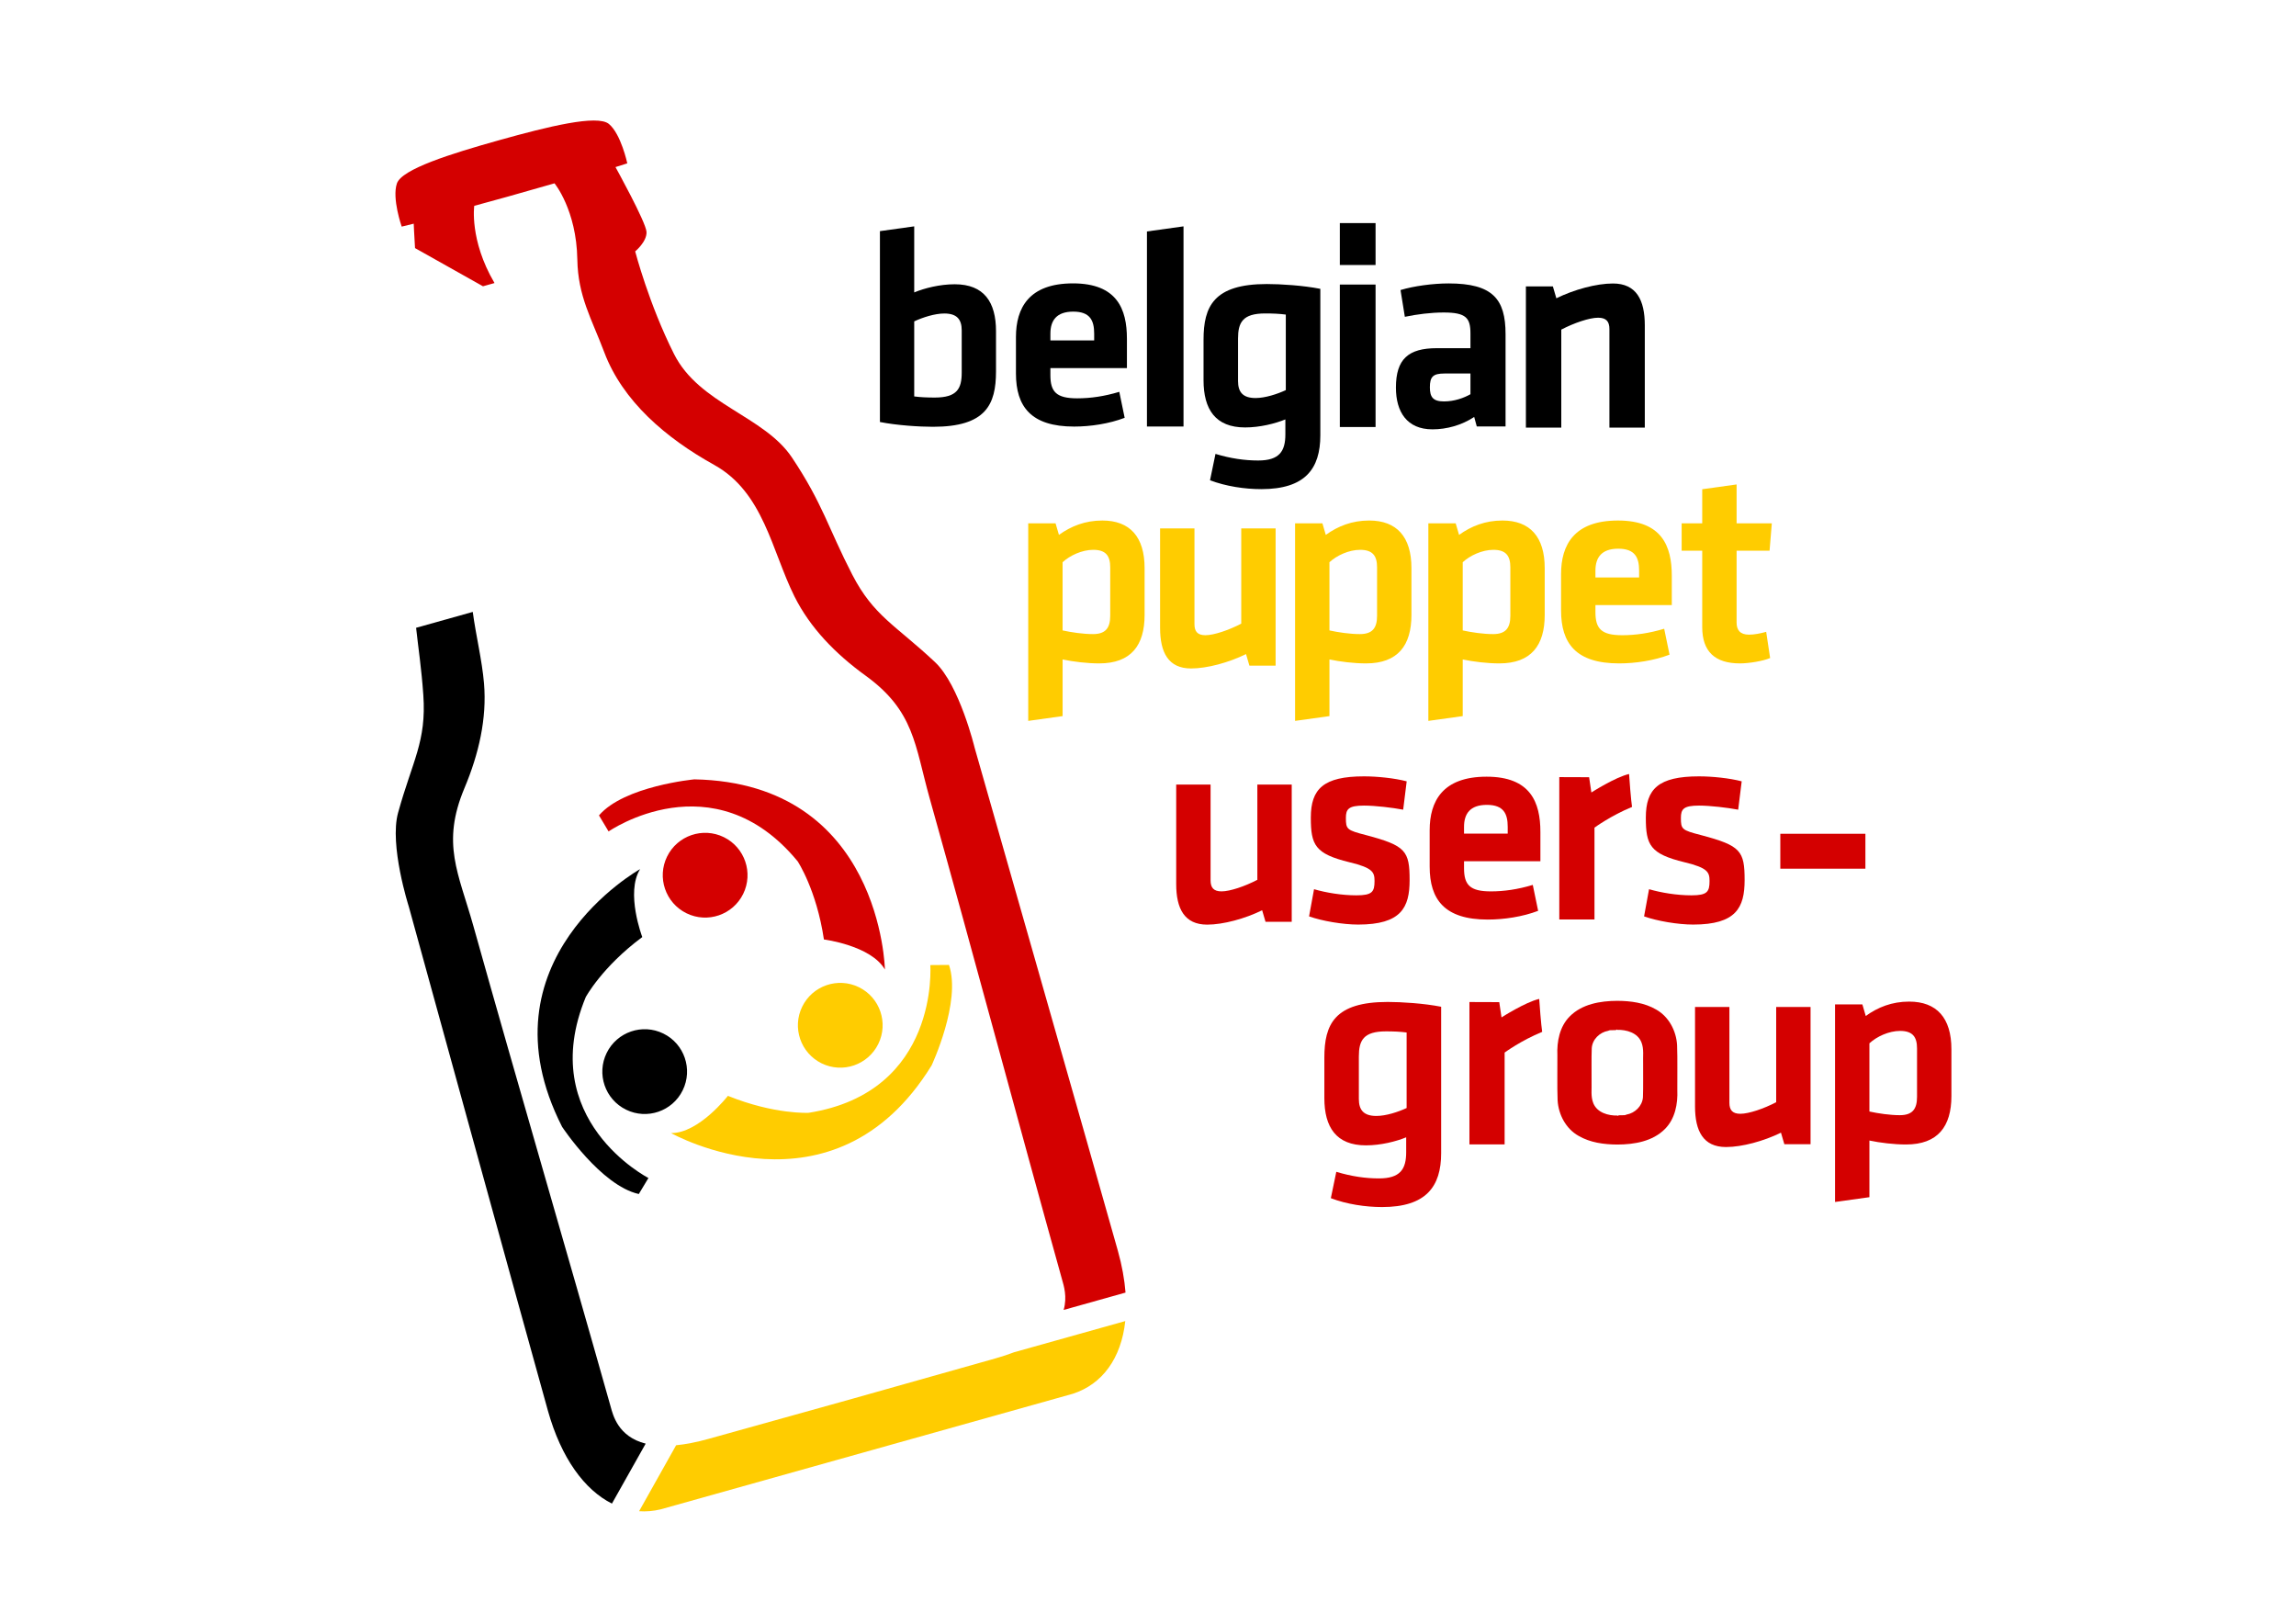 <?xml version="1.0" encoding="UTF-8" standalone="no"?>
<!-- Created with Inkscape (http://www.inkscape.org/) -->

<svg
   xmlns:dc="http://purl.org/dc/elements/1.1/"
   xmlns:cc="http://creativecommons.org/ns#"
   xmlns:rdf="http://www.w3.org/1999/02/22-rdf-syntax-ns#"
   xmlns:svg="http://www.w3.org/2000/svg"
   xmlns="http://www.w3.org/2000/svg"
   xmlns:sodipodi="http://sodipodi.sourceforge.net/DTD/sodipodi-0.dtd"
   xmlns:inkscape="http://www.inkscape.org/namespaces/inkscape"
   version="1.1"
   width="1052.362"
   height="744.094"
   id="svg3093"
   inkscape:version="0.48.4 r9939"
   sodipodi:docname="belgian-puppet-usergroup.svg">
  <sodipodi:namedview
     pagecolor="#ffffff"
     bordercolor="#666666"
     borderopacity="1"
     objecttolerance="10"
     gridtolerance="10"
     guidetolerance="10"
     inkscape:pageopacity="0"
     inkscape:pageshadow="2"
     inkscape:window-width="1920"
     inkscape:window-height="1027"
     id="namedview3084"
     showgrid="false"
     width="2048px"
     inkscape:zoom="1"
     inkscape:cx="560.96018"
     inkscape:cy="297.48423"
     inkscape:window-x="0"
     inkscape:window-y="0"
     inkscape:window-maximized="1"
     inkscape:current-layer="svg3093"
     inkscape:snap-global="true"
     showguides="true"
     inkscape:guide-bbox="true" />
  <defs
     id="defs3095" />
  <g
     style="fill:#ffcc00"
     id="g4079"
     transform="matrix(0.576,0,0,0.576,102.579,163.863)">
    <path
       d="m 667.463,217.088 c 7.175,1.571 16.367,2.916 24.215,2.916 9.866,0 13.677,-4.711 13.677,-14.575 l 0,-38.564 c 0,-8.97 -3.362,-13.902 -13.453,-13.902 -8.969,0 -18.61,4.485 -24.439,9.866 l 0,54.258 z m 65.246,-12.33 c 0,24.214 -10.762,38.563 -36.098,38.563 -9.641,0 -20.627,-1.345 -29.147,-3.138 l 0,45.068 -27.354,3.811 0,-157.175 21.749,0 2.69,9.193 c 9.642,-6.95 20.852,-11.435 34.529,-11.435 21.973,0 33.631,13.004 33.631,37.892 l 0,37.22"
       style="fill:#ffcc00;fill-opacity:1;fill-rule:nonzero;stroke:none"
       id="path3029-6"
       inkscape:connector-curvature="0" />
    <path
       d="m 772.394,135.915 0,76.232 c 0,5.829 2.466,8.744 8.744,8.744 6.727,0 18.61,-4.036 28.476,-9.192 l 0,-75.784 27.353,0 0,109.192 -20.852,0 -2.691,-9.192 c -13.677,6.726 -30.941,11.433 -43.722,11.433 -18.16,0 -24.663,-12.778 -24.663,-32.286 l 0,-79.148 27.354,0"
       style="fill:#ffcc00;fill-opacity:1;fill-rule:nonzero;stroke:none"
       id="path3031-2"
       inkscape:connector-curvature="0" />
    <path
       d="m 879.806,217.089 c 7.174,1.571 16.367,2.916 24.214,2.916 9.866,0 13.678,-4.711 13.678,-14.576 l 0,-38.564 c 0,-8.97 -3.364,-13.902 -13.452,-13.902 -8.97,0 -18.611,4.485 -24.44,9.866 l 0,54.259 z m 65.246,-12.333 c 0,24.216 -10.762,38.565 -36.099,38.565 -9.64,0 -20.628,-1.345 -29.147,-3.138 l 0,45.067 -27.354,3.812 0,-157.175 21.749,0 2.69,9.193 c 9.641,-6.95 20.852,-11.435 34.528,-11.435 21.973,0 33.632,13.004 33.632,37.892 l 0,37.219"
       style="fill:#ffcc00;fill-opacity:1;fill-rule:nonzero;stroke:none"
       id="path3033-3"
       inkscape:connector-curvature="0" />
    <path
       d="m 985.857,217.089 c 7.176,1.571 16.368,2.916 24.216,2.916 9.864,0 13.676,-4.711 13.676,-14.576 l 0,-38.564 c 0,-8.97 -3.362,-13.902 -13.452,-13.902 -8.967,0 -18.609,4.485 -24.44,9.866 l 0,54.259 z m 65.246,-12.333 c 0,24.216 -10.76,38.565 -36.097,38.565 -9.642,0 -20.628,-1.345 -29.149,-3.138 l 0,45.067 -27.354,3.812 0,-157.175 21.749,0 2.692,9.193 c 9.639,-6.95 20.85,-11.435 34.526,-11.435 21.973,0 33.632,13.004 33.632,37.892 l 0,37.219"
       style="fill:#ffcc00;fill-opacity:1;fill-rule:nonzero;stroke:none"
       id="path3035-8"
       inkscape:connector-curvature="0" />
    <path
       d="m 1091.46,174.937 34.755,0 0,-5.381 c 0,-10.314 -3.14,-17.488 -16.594,-17.488 -13.451,0 -18.162,7.174 -18.162,17.488 l 0,5.381 z m 21.302,45.963 c 10.538,0 21.525,-1.569 33.407,-5.157 l 4.261,20.628 c -12.331,4.709 -27.13,6.95 -40.135,6.95 -34.304,0 -46.187,-15.919 -46.187,-42.152 l 0,-28.925 c 0,-23.093 10.312,-42.6 45.292,-42.6 34.978,0 42.825,20.402 42.825,43.946 l 0,23.318 -60.764,0 0,5.605 c 0,13.228 4.711,18.385 21.302,18.385"
       style="fill:#ffcc00;fill-opacity:1;fill-rule:nonzero;stroke:none"
       id="path3037-7"
       inkscape:connector-curvature="0" />
    <path
       d="m 1230.473,239.062 c -5.83,2.466 -17.04,4.259 -23.992,4.259 -19.954,0 -30.045,-9.417 -30.045,-28.923 l 0,-60.761 -16.367,0 0,-21.749 16.367,0 0,-27.13 27.354,-3.812 0,30.942 28.028,0 -1.795,21.749 -26.233,0 0,57.175 c 0,5.829 2.69,9.639 9.866,9.639 4.036,0 8.969,-0.896 13.676,-2.241 l 3.14,20.852"
       style="fill:#ffcc00;fill-opacity:1;fill-rule:nonzero;stroke:none"
       id="path3039-8"
       inkscape:connector-curvature="0" />
  </g>
  <g
     style="fill:#000000"
     id="g4107"
     transform="matrix(0.576,0,0,0.576,397.223,55.332)">
    <g
       style="fill:#000000"
       id="g4087">
      <path
         inkscape:connector-curvature="0"
         style="fill:#000000;fill-opacity:1;fill-rule:nonzero;stroke:none"
         id="path3045"
         d="m 37.857,219.34 c 4.92,0.67 10.512,0.894 16.327,0.894 17.892,0 21.471,-7.157 21.471,-19.902 l 0,-33.551 c 0,-8.72 -3.805,-13.42 -13.866,-13.42 -7.604,0 -17.221,3.132 -23.931,6.263 l 0,59.716 z m 65.083,-19.906 c 0,26.391 -8.051,44.06 -50.098,44.06 -10.959,0 -28.628,-1.118 -42.27,-3.802 l 0,-151.858 27.286,-3.802 0,52.559 c 8.052,-3.355 20.352,-6.486 32.206,-6.486 23.484,0 32.877,14.315 32.877,37.348 l 0,31.981" />
      <path
         inkscape:connector-curvature="0"
         id="path3041"
         style="fill:#000000;fill-opacity:1;fill-rule:nonzero;stroke:none;display:inline"
         d="m 223.051,88.087 29.098,-4.054 0,159.218 -29.098,0"
         sodipodi:nodetypes="cccc" />
      <path
         inkscape:connector-curvature="0"
         id="path3043"
         style="fill:#000000;fill-opacity:1;fill-rule:nonzero;stroke:none;display:inline"
         d="m 480.475,201.105 -20.606,0 c -9.159,0 -11.681,2.519 -11.681,10.994 0,7.783 2.522,11.217 11.223,11.217 8.244,0 15.8,-2.748 21.064,-5.725 l 0,-16.486 z m 27.936,42.133 -22.896,0 -2.064,-7.556 c -10.075,6.641 -21.98,9.847 -33.2,9.847 -20.38,0 -29.081,-13.968 -29.081,-33.203 0,-22.67 9.847,-31.371 32.516,-31.371 l 26.789,0 0,-11.676 c 0,-12.368 -3.435,-16.718 -21.293,-16.718 -10.076,0 -21.067,1.376 -30.913,3.434 l -3.435,-21.296 c 10.533,-3.203 25.875,-5.264 38.24,-5.264 35.032,0 45.337,12.363 45.337,40.299 l 0,73.504" />
      <path
         inkscape:connector-curvature="0"
         style="fill:#000000;fill-opacity:1;fill-rule:nonzero;stroke:none"
         id="path3031-5"
         d="m 591.053,244.173 0,-78.457 c 0,-5.999 -2.538,-9 -8.999,-9 -6.924,0 -19.153,4.153 -29.307,9.461 l 0,77.996 -28.152,0 0,-112.38 21.461,0 2.769,9.461 c 14.076,-6.922 31.844,-11.767 44.998,-11.767 18.691,0 25.383,13.151 25.383,33.228 l 0,81.458 -28.153,0" />
      <path
         style="fill:#000000;fill-opacity:1;fill-rule:nonzero;stroke:none"
         d="m 376.535,81.432 0,33.345 28.436,0 0,-33.345 -28.436,0 z m 0,48.902 0,113.34 28.436,0 0,-113.34 -28.436,0 z"
         id="rect4523"
         inkscape:connector-curvature="0" />
      <path
         d="m 146.221,174.787 34.832,0 0,-5.393 c 0,-10.337 -3.147,-17.526 -16.63,-17.526 -13.48,0 -18.201,7.19 -18.201,17.526 l 0,5.393 z m 21.348,46.064 c 10.561,0 21.573,-1.573 33.48,-5.168 l 4.271,20.673 c -12.358,4.72 -27.19,6.966 -40.223,6.966 -34.38,0 -46.289,-15.954 -46.289,-42.244 l 0,-28.989 c 0,-23.144 10.335,-42.693 45.391,-42.693 35.055,0 42.919,20.447 42.919,44.043 l 0,23.37 -60.898,0 0,5.617 c 0,13.257 4.721,18.426 21.348,18.426"
         style="fill:#000000;fill-opacity:1;fill-rule:nonzero;stroke:none"
         id="path3975"
         inkscape:connector-curvature="0" />
      <path
         style="fill:#000000;fill-opacity:1;fill-rule:nonzero;stroke:none"
         d="m 318.493,129.918 c -42.306,0 -50.409,17.788 -50.409,44.342 l 0,32.177 c 0,23.176 9.453,37.574 33.081,37.574 11.763,0 23.926,-3.067 32.031,-6.389 l 0,11.902 c 0,13.448 -4.78,20.79 -21.646,20.79 -10.713,0 -21.878,-1.604 -33.956,-5.251 l -4.347,20.975 c 12.536,4.788 27.591,7.06 40.812,7.06 34.874,0 46.967,-16.185 46.967,-42.854 l 0,-17.61 0,-20.158 0,-78.735 c -13.727,-2.7 -31.506,-3.822 -42.533,-3.822 z m -1.371,23.396 c 5.851,0 11.473,0.23 16.424,0.904 l 0,60.094 c -6.751,3.15 -16.416,6.301 -24.067,6.301 -10.124,0 -13.944,-4.733 -13.944,-13.507 l 0,-33.752 c 0,-12.824 3.585,-20.041 21.587,-20.041 z"
         id="path3002-9"
         inkscape:connector-curvature="0"
         sodipodi:nodetypes="sssscssccsscccssccssss" />
    </g>
  </g>
  <g
     id="g3247"
     transform="matrix(0.576,0,0,0.576,153.136,180.246)">
    <g
       id="g3255"
       style="fill:#d40000">
      <path
         inkscape:connector-curvature="0"
         id="path3047"
         style="fill:#d40000;fill-opacity:1;fill-rule:nonzero;stroke:none;display:inline"
         d="m 814.887,422.664 c -12.091,0 -28.607,-2.791 -39.073,-6.513 l 3.954,-21.629 c 9.536,2.79 22.095,4.884 33.724,4.884 12.559,0 14.42,-2.791 14.42,-11.396 0,-6.977 -1.395,-10.466 -19.769,-14.885 -27.674,-6.742 -30.93,-13.719 -30.93,-35.582 0,-22.793 9.998,-32.794 42.326,-32.794 10.466,0 24.188,1.394 33.956,3.954 l -2.794,22.557 c -8.603,-1.626 -22.325,-3.256 -31.163,-3.256 -12.327,0 -14.42,2.791 -14.42,9.771 0,9.068 0.698,9.766 16.048,13.722 31.631,8.371 34.654,12.557 34.654,35.815 0,21.862 -6.745,35.351 -40.934,35.351" />
      <path
         style="fill:#d40000;fill-opacity:1;fill-rule:nonzero;stroke:none"
         d="m 974.928,305.347 23.733,0.085 1.793,12.144 c 0,0 18.904,-12.144 29.997,-14.705 1.392,20.111 2.358,26.208 2.358,26.208 -16.868,6.904 -29.879,16.476 -29.879,16.476 l 0,73.076 -28.001,0 z"
         id="rect3857"
         inkscape:connector-curvature="0"
         sodipodi:nodetypes="ccccccccc" />
      <path
         d="m 697.441,311.278 0,76.232 c 0,5.829 2.466,8.744 8.744,8.744 6.727,0 18.61,-4.036 28.476,-9.192 l 0,-75.784 27.353,0 0,109.192 -20.852,0 -2.691,-9.192 c -13.677,6.726 -30.941,11.433 -43.722,11.433 -18.16,0 -24.663,-12.778 -24.663,-32.286 l 0,-79.148 27.354,0"
         style="fill:#d40000;fill-opacity:1;fill-rule:nonzero;stroke:none"
         id="path4014"
         inkscape:connector-curvature="0" />
      <path
         d="m 899.127,350.3 34.755,0 0,-5.381 c 0,-10.314 -3.14,-17.488 -16.594,-17.488 -13.451,0 -18.162,7.174 -18.162,17.488 l 0,5.381 z m 21.302,45.963 c 10.538,0 21.525,-1.569 33.407,-5.157 l 4.261,20.628 c -12.331,4.709 -27.13,6.95 -40.135,6.95 -34.304,0 -46.187,-15.919 -46.187,-42.152 l 0,-28.925 c 0,-23.093 10.312,-42.6 45.292,-42.6 34.978,0 42.825,20.402 42.825,43.946 l 0,23.318 -60.764,0 0,5.605 c 0,13.228 4.711,18.385 21.302,18.385"
         style="fill:#d40000;fill-opacity:1;fill-rule:nonzero;stroke:none"
         id="path4034"
         inkscape:connector-curvature="0" />
      <path
         d="m 1081.466,422.664 c -12.091,0 -28.607,-2.791 -39.073,-6.513 l 3.954,-21.629 c 9.536,2.79 22.095,4.884 33.724,4.884 12.559,0 14.42,-2.791 14.42,-11.396 0,-6.977 -1.395,-10.466 -19.769,-14.885 -27.674,-6.742 -30.93,-13.719 -30.93,-35.582 0,-22.793 9.998,-32.794 42.326,-32.794 10.466,0 24.188,1.394 33.956,3.954 l -2.794,22.557 c -8.603,-1.626 -22.325,-3.256 -31.163,-3.256 -12.327,0 -14.42,2.791 -14.42,9.771 0,9.068 0.698,9.766 16.048,13.722 31.631,8.371 34.654,12.557 34.654,35.815 0,21.862 -6.745,35.351 -40.934,35.351"
         style="fill:#d40000;fill-opacity:1;fill-rule:nonzero;stroke:none;display:inline"
         id="path3253"
         inkscape:connector-curvature="0" />
    </g>
  </g>
  <g
     id="g3240"
     transform="matrix(0.576,0,0,0.576,3.662,283.321)">
    <path
       inkscape:connector-curvature="0"
       id="path4535"
       d="m 1280.493,304.4 c -13.336,0.043 -27.982,2.503 -37.737,12.378 -8.066,8.055 -10.323,19.952 -9.849,30.957 0.112,11.936 -0.253,23.902 0.187,35.829 0.675,11.341 6.574,22.589 16.65,28.24 9.232,5.411 20.213,6.865 30.749,6.925 0.089,-7e-5 0.18,2.9e-4 0.27,0 13.336,-0.043 27.982,-2.503 37.737,-12.378 8.066,-8.055 10.323,-19.952 9.849,-30.957 -0.112,-11.936 0.253,-23.902 -0.187,-35.829 -0.675,-11.341 -6.574,-22.589 -16.65,-28.24 -9.232,-5.411 -20.213,-6.865 -30.749,-6.925 -0.09,-5.2e-4 -0.18,3.1e-4 -0.27,0 z m 0,22.725 0,0.352 c 7.391,-0.181 16.133,2.258 19.221,9.724 2.264,5.476 1.173,11.493 1.431,17.251 -0.083,8.868 0.176,17.764 -0.145,26.623 -0.489,7.025 -6.341,12.655 -13.125,13.83 -1.864,1.158 -5.869,-0.191 -7.112,1.099 l 0,-0.352 c -7.391,0.181 -16.133,-2.258 -19.221,-9.724 -2.264,-5.476 -1.173,-11.493 -1.431,-17.251 0.083,-8.868 -0.176,-17.764 0.145,-26.623 0.489,-7.025 6.341,-12.655 13.125,-13.83 1.864,-1.158 5.869,0.191 7.112,-1.099 z"
       style="fill:#d40000;fill-opacity:1;stroke:none" />
    <path
       style="fill:#d40000;fill-opacity:1;fill-rule:nonzero;stroke:none"
       d="m 1097.896,305.28 c -42.306,0 -50.409,17.788 -50.409,44.342 l 0,32.177 c 0,23.176 9.453,37.574 33.081,37.574 11.762,0 23.926,-3.067 32.031,-6.389 l 0,11.902 c 0,13.448 -4.779,20.79 -21.646,20.79 -10.713,0 -21.878,-1.604 -33.956,-5.251 l -4.347,20.975 c 12.536,4.788 27.591,7.06 40.812,7.06 34.874,0 46.967,-16.185 46.967,-42.854 l 0,-17.61 0,-20.158 0,-78.735 c -13.727,-2.7 -31.506,-3.822 -42.533,-3.822 z m -1.371,23.396 c 5.851,0 11.473,0.23 16.424,0.904 l 0,60.094 c -6.751,3.15 -16.416,6.301 -24.067,6.301 -10.124,0 -13.944,-4.733 -13.944,-13.507 l 0,-33.752 c 0,-12.824 3.585,-20.041 21.587,-20.041 z"
       id="path4071"
       inkscape:connector-curvature="0"
       sodipodi:nodetypes="sssscssccsscccssccssss" />
    <path
       style="fill:#d40000;fill-opacity:1;fill-rule:nonzero;stroke:none"
       d="m 1162.928,305.347 23.733,0.085 1.793,12.144 c 0,0 18.904,-12.144 29.997,-14.705 1.392,20.111 2.358,26.208 2.358,26.208 -16.868,6.904 -29.879,16.476 -29.879,16.476 l 0,73.076 -28.001,0 z"
       id="path4073"
       inkscape:connector-curvature="0"
       sodipodi:nodetypes="ccccccccc" />
    <path
       inkscape:connector-curvature="0"
       id="path4075"
       style="fill:#d40000;fill-opacity:1;fill-rule:nonzero;stroke:none"
       d="m 1369.797,309.278 0,76.232 c 0,5.829 2.466,8.744 8.744,8.744 6.727,0 18.61,-4.036 28.476,-9.192 l 0,-75.784 27.353,0 0,109.192 -20.852,0 -2.691,-9.192 c -13.677,6.726 -30.941,11.433 -43.722,11.433 -18.16,0 -24.663,-12.778 -24.663,-32.286 l 0,-79.148 27.354,0" />
    <path
       inkscape:connector-curvature="0"
       id="path4077"
       style="fill:#d40000;fill-opacity:1;fill-rule:nonzero;stroke:none"
       d="m 1481.209,392.451 c 7.174,1.571 16.367,2.916 24.214,2.916 9.866,0 13.678,-4.711 13.678,-14.576 l 0,-38.564 c 0,-8.97 -3.364,-13.902 -13.452,-13.902 -8.97,0 -18.611,4.485 -24.44,9.866 l 0,54.259 z m 65.246,-12.333 c 0,24.216 -10.762,38.565 -36.099,38.565 -9.64,0 -20.628,-1.345 -29.147,-3.138 l 0,45.067 -27.354,3.812 0,-157.175 21.749,0 2.69,9.193 c 9.641,-6.95 20.852,-11.435 34.528,-11.435 21.973,0 33.632,13.004 33.632,37.892 l 0,37.219" />
  </g>
  <g
     transform="matrix(1.045,-0.293,-0.293,-1.045,754.504,419.104)"
     id="g3854">
    <path
       inkscape:connector-curvature="0"
       d="m -394.062,30.977 c 0,0 -16.116,-11.948 -27.366,-8.653 0,0 55.61,-55.792 113.661,-2.203 0,0 19.441,22.507 18.526,38.879 l -7.613,2.07 c 0,0 -10.615,-52.723 -66.321,-46.193 0,0 -14.099,3.138 -30.887,16.1"
       id="path3017"
       style="fill:#ffcc00;fill-opacity:1;fill-rule:nonzero;stroke:none" />
    <path
       inkscape:connector-curvature="0"
       d="m -410.783,105.3 c 0,0 -1.82,19.98 6.864,27.863 0,0 -76.602,-18.391 -61.098,-95.866 0,0 9.085,-28.329 23.529,-36.073 l 5.745,5.412 c 0,0 -39.473,36.526 -4.888,80.683 0,0 10.021,10.402 29.848,17.981"
       id="path3019"
       style="fill:#000000;fill-opacity:1;fill-rule:nonzero;stroke:none" />
    <path
       inkscape:connector-curvature="0"
       d="m -337.196,83.611 c 0,0 18.49,-7.813 21.375,-19.183 0,0 19.837,76.244 -55.792,99.048 0,0 -29.275,5.323 -42.911,-3.785 l 2.08,-7.612 c 0,0 50.804,17.619 73.468,-33.678 0,0 4.449,-13.731 1.78,-34.79"
       id="path3021"
       style="fill:#d40000;fill-opacity:1;fill-rule:nonzero;stroke:none" />
    <path
       inkscape:connector-curvature="0"
       d="m -364.818,111.348 c -6.595,-7.369 -17.903,-7.999 -25.271,-1.416 -7.369,6.588 -8.011,17.916 -1.42,25.277 6.595,7.359 17.908,7.989 25.275,1.416 7.373,-6.59 7.994,-17.901 1.416,-25.277"
       id="path3023"
       style="fill:#d40000;fill-opacity:1;fill-rule:nonzero;stroke:none" />
    <path
       inkscape:connector-curvature="0"
       d="m -411.799,38.399 c -6.586,-7.38 -17.894,-8.015 -25.259,-1.425 -7.373,6.598 -8.004,17.9 -1.412,25.27 6.58,7.367 17.894,8.015 25.27,1.416 7.359,-6.583 7.986,-17.901 1.401,-25.26"
       id="path3025"
       style="fill:#000000;fill-opacity:1;fill-rule:nonzero;stroke:none" />
    <path
       inkscape:connector-curvature="0"
       d="m -326.993,34.928 c -6.582,-7.359 -17.887,-8.005 -25.25,-1.425 -7.378,6.599 -8.011,17.911 -1.425,25.278 6.591,7.37 17.901,8.005 25.278,1.416 7.369,-6.59 7.983,-17.911 1.398,-25.268"
       id="path3027"
       style="fill:#ffcc00;fill-opacity:1;fill-rule:nonzero;stroke:none" />
    <path
       inkscape:connector-curvature="0"
       d="m -378.15,445.6 c -21.391,0.022 -42.89,-0.675 -46.5,-5.925 -3.778,-5.495 -2.975,-18.1 -2.975,-18.1 l 5.225,-0.175 c 0,0 -1.074,-4.545 -2.25,-10.075 l 23.275,-23.275 5.05,0 c -0.013,0.05 -0.012,0.1 -0.025,0.15 -5.311,20.224 0.6,33.55 0.6,33.55 0,0 11.658,-0.069 14.675,-0.075 0.067,-1.4e-4 20.525,0.075 20.525,0.075 0,0 5.911,-13.326 0.6,-33.55 -3.956,-15.063 -0.938,-25.747 0.375,-40.8 1.917,-21.98 15.244,-41.896 31.875,-58.35 16.963,-16.782 13.598,-41.527 17.625,-62.575 2.793,-14.6 10.147,-28.072 19.875,-40.325 15.865,-19.983 12.1,-33.856 12.1,-57.125 0,-70.832 -0.915,-139.999 -1.025,-211.1 -0.004,-2.305 0.221,-7.375 -2.825,-12.275 l 27.15,0 c 1.067,5.403 1.65,11.369 1.65,17.875 0,32.923 -0.9,220.85 -0.9,220.85 0,0 1,27.152 -6.35,39.325 -11.795,19.534 -19.697,25.7 -23.675,44.975 -4.445,21.54 -3.903,32.255 -11.175,54.525 -6.563,20.097 -31.6,32.213 -36.15,55.5 -4.55,23.287 -4.1,46.175 -4.1,46.175 0,0 5.915,2.61 6.825,6.625 0.91,4.015 -5.225,29.9 -5.225,29.9 l 5.225,0.175 c 0,0 0.803,12.605 -2.975,18.1 -3.61,5.25 -25.109,5.903 -46.5,5.925 z"
       id="path3838"
       style="fill:#d40000;stroke:none" />
    <path
       inkscape:connector-curvature="0"
       d="m -467.5,256.825 c -1.43,-8.555 -2.398,-16.872 -4.725,-28.15 -3.978,-19.275 -11.88,-25.441 -23.675,-44.975 -7.35,-12.173 -6.35,-39.325 -6.35,-39.325 0,0 -0.9,-187.927 -0.9,-220.85 0,-21.024 5.947,-36.463 15.45,-45.1 l 20.55,20.525 c -10.516,6.028 -10.02,15.548 -10.025,18.975 -0.11,71.101 -1.025,140.268 -1.025,211.1 0,23.269 -3.765,37.142 12.1,57.125 9.728,12.253 17.082,25.725 19.875,40.325 1.858,9.711 2.142,20.211 3.575,30.35 l -24.85,0 z"
       id="path3836"
       style="fill:#000000;stroke:none" />
    <path
       inkscape:connector-curvature="0"
       d="m -454.95,-105.175 -22.575,-22.6 c 2.826,-1.009 5.822,-1.575 8.95,-1.7 l 90.425,0 90.425,0 c 12.988,0.521 23.669,8.82 29.575,23.575 l -48.775,0 c -2.545,-0.234 -5.293,-0.375 -8.325,-0.375 -18.583,0 -39.136,-0.055 -62.9,-0.1 -23.764,0.045 -44.317,0.1 -62.9,0.1 -5.408,0 -9.989,0.4 -13.9,1.1 z"
       id="path3896"
       style="fill:#ffcc00;stroke:none" />
  </g>
  <rect
     style="fill:#d40000;fill-opacity:1;fill-rule:nonzero;stroke:none"
     id="rect3262"
     width="39"
     height="16"
     x="816"
     y="382.094" />
</svg>
